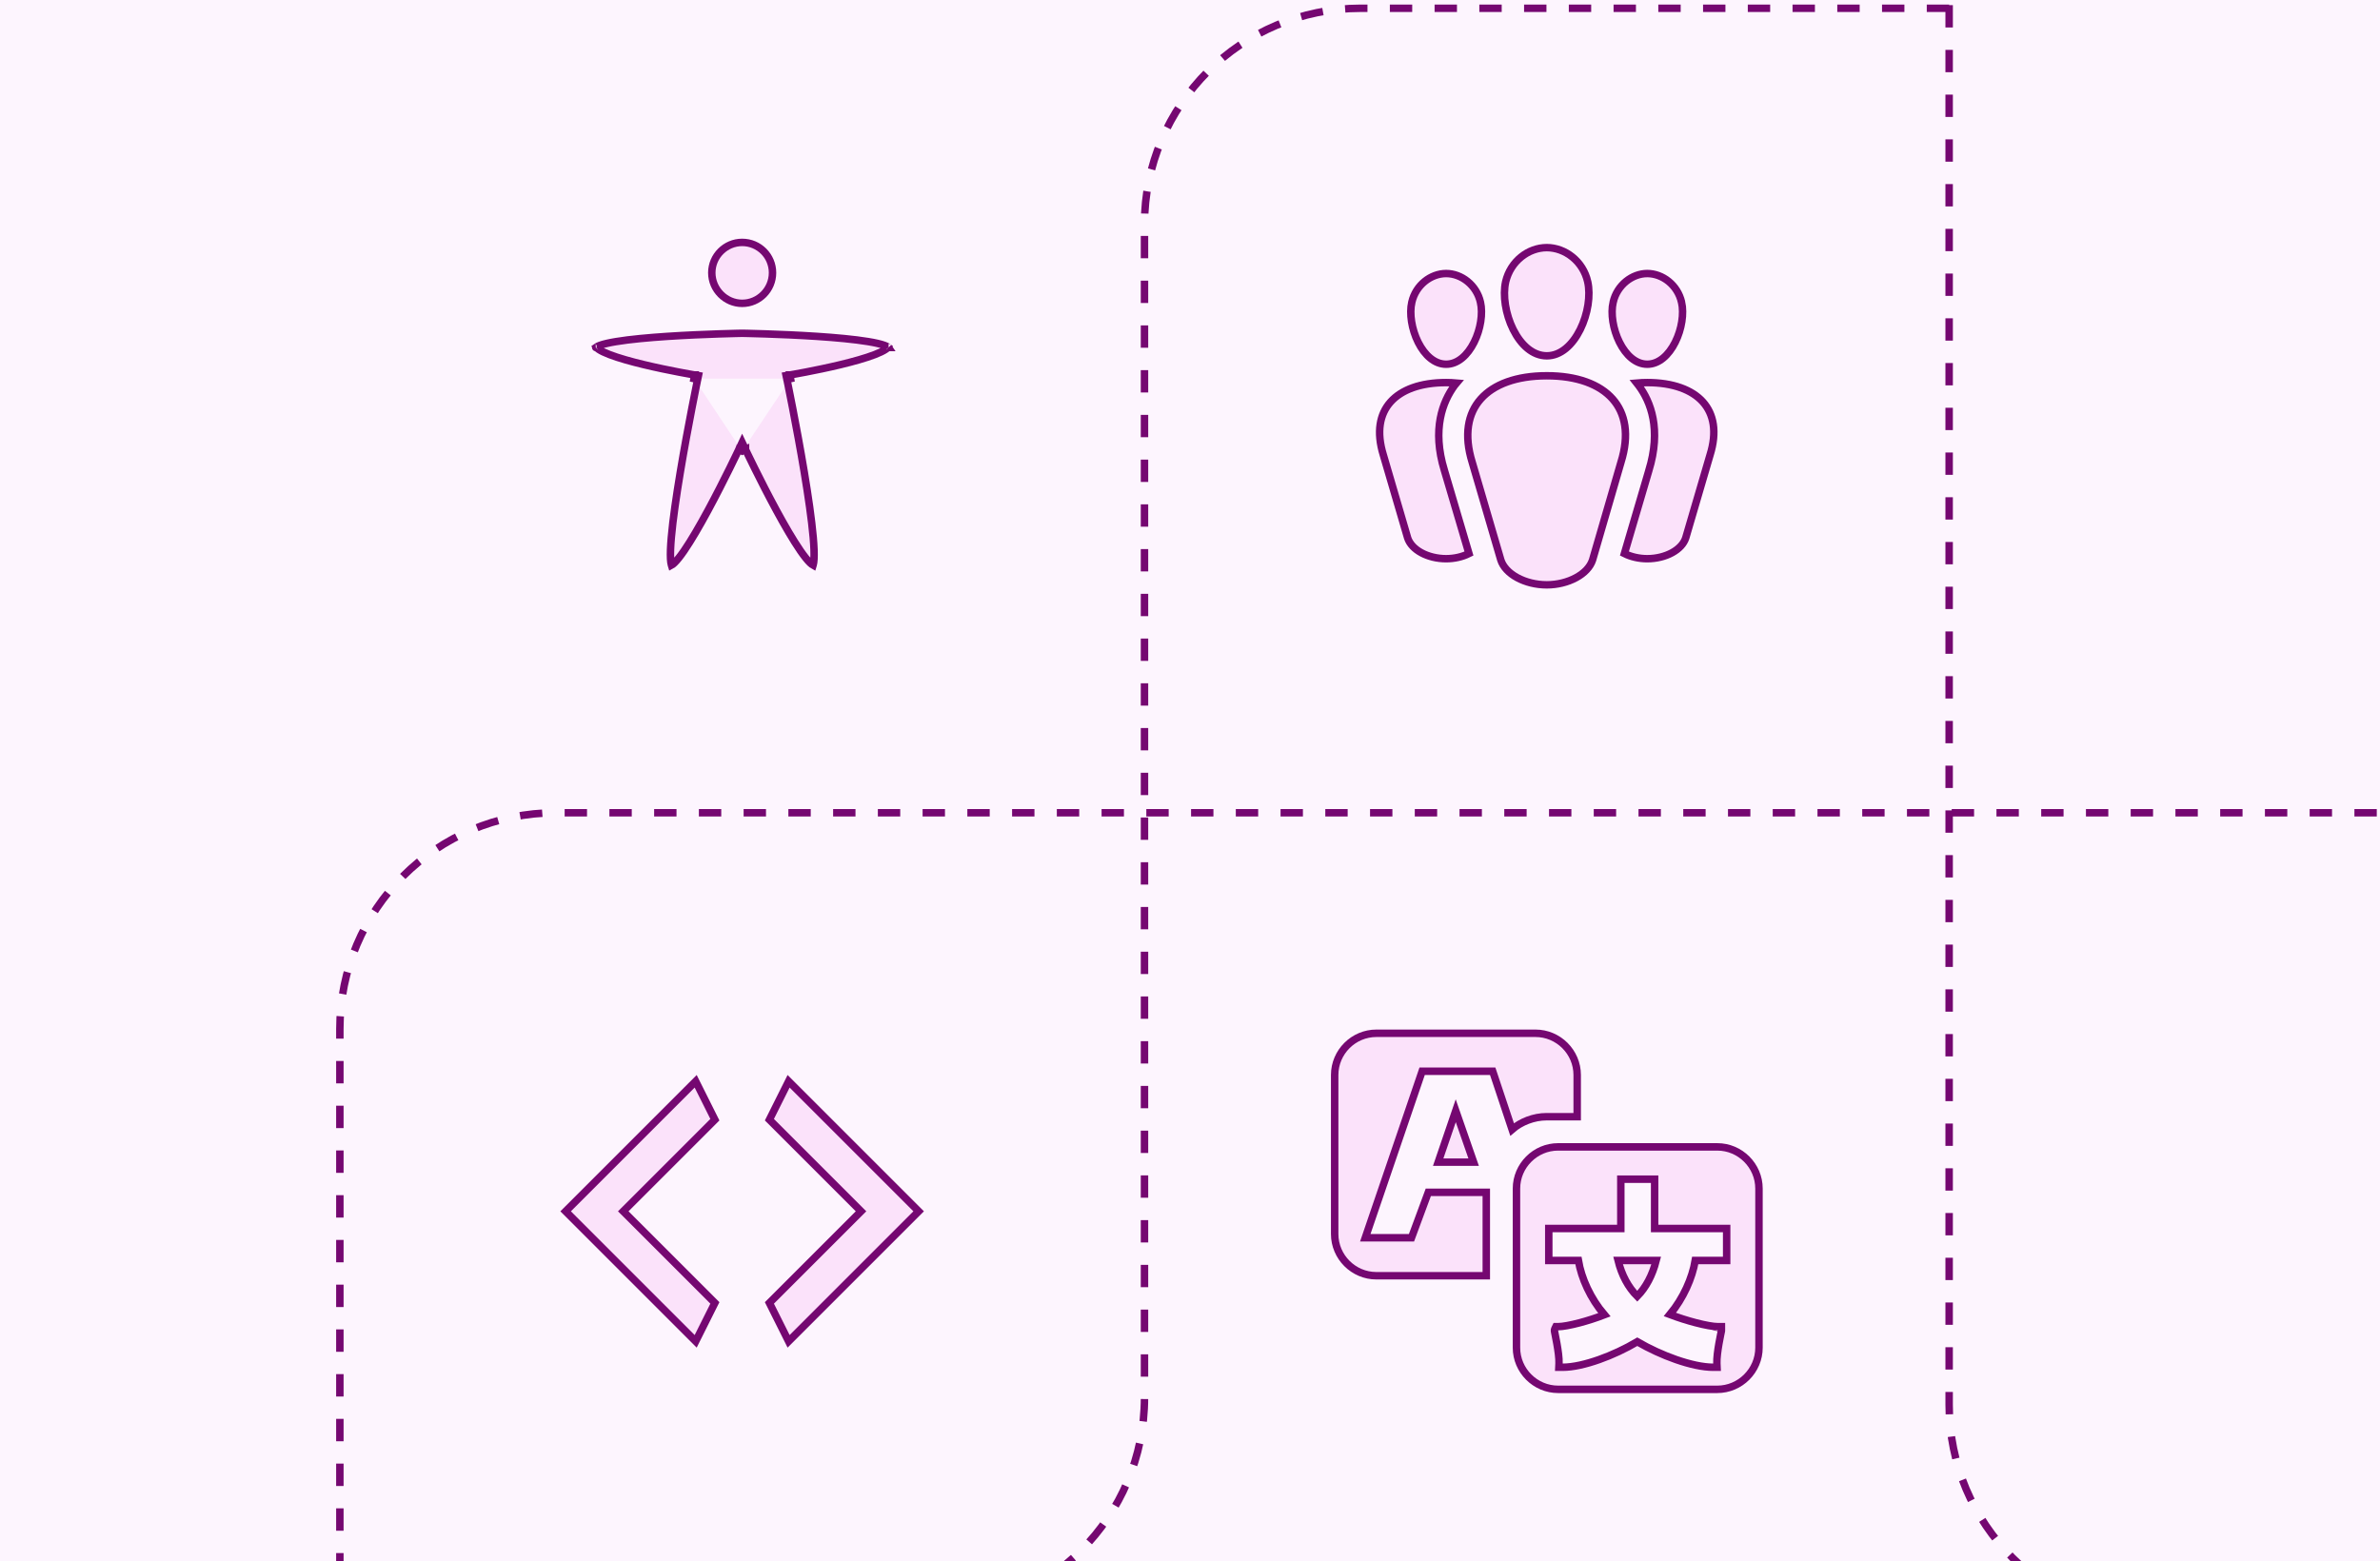 <svg width="250" height="164" viewBox="0 0 250 164" fill="none" xmlns="http://www.w3.org/2000/svg">
<rect x="0" y="0" width="250" height="164" fill="#808080" stroke="none"/>
<g clip-path="url(#clip0_3340_4276)">
<mask id="path-1-inside-1_3340_4276" fill="white">
<path d="M-15 -14H265V177H-15V-14Z"/>
</mask>
<path d="M-15 -14H265V177H-15V-14Z" fill="#FDF5FE"/>
<path d="M204.742 -65.261V147.609C204.742 160.143 214.903 170.304 227.438 170.304H245.047" stroke="#750771" stroke-width="0.783" stroke-dasharray="2.35 2.35"/>
<path d="M289.266 191.826V108.086C289.266 95.552 279.104 85.391 266.57 85.391H58.396C45.862 85.391 35.7 95.552 35.7 108.086V236.043" stroke="#750771" stroke-width="0.783" stroke-dasharray="2.35 2.35"/>
<path d="M204.742 0.869H142.916C130.382 0.869 120.22 11.03 120.22 23.565V146.826C120.22 159.36 110.059 169.521 97.525 169.521L9.09 169.521" stroke="#750771" stroke-width="0.783" stroke-dasharray="2.35 2.35"/>
<path d="M83.042 39.779L82.978 39.393L82.576 39.461L82.659 39.859L83.042 39.779ZM83.042 39.779L82.978 39.393L82.978 39.393L82.979 39.393L82.985 39.392L83.007 39.388L83.096 39.373C83.173 39.36 83.287 39.34 83.432 39.314C83.722 39.262 84.137 39.187 84.636 39.091C85.632 38.9 86.96 38.629 88.286 38.31C89.615 37.99 90.928 37.626 91.904 37.249C92.394 37.06 92.779 36.875 93.034 36.703C93.162 36.616 93.241 36.543 93.286 36.487C93.29 36.482 93.294 36.477 93.297 36.472C93.227 36.42 93.1 36.354 92.902 36.282C92.506 36.139 91.919 36.006 91.187 35.886C89.729 35.646 87.775 35.469 85.809 35.339C83.846 35.21 81.881 35.129 80.407 35.08C79.67 35.056 79.055 35.039 78.626 35.029C78.411 35.024 78.242 35.02 78.127 35.018L77.996 35.016L77.963 35.015L77.958 35.015L77.953 35.015L77.92 35.016L77.789 35.018C77.674 35.02 77.505 35.024 77.29 35.029C76.861 35.039 76.246 35.056 75.509 35.08C74.035 35.129 72.07 35.21 70.107 35.339C68.141 35.469 66.187 35.646 64.729 35.886C63.997 36.006 63.41 36.139 63.014 36.282C62.816 36.354 62.689 36.42 62.619 36.472C62.622 36.477 62.626 36.482 62.63 36.487C62.675 36.543 62.755 36.616 62.883 36.702C63.139 36.875 63.524 37.06 64.016 37.249C64.993 37.626 66.31 37.99 67.642 38.31C68.971 38.629 70.301 38.9 71.3 39.091C71.8 39.187 72.216 39.262 72.507 39.314C72.652 39.34 72.766 39.36 72.844 39.373L72.933 39.388L72.955 39.392L72.96 39.393L72.962 39.393L72.962 39.393L72.898 39.779M83.042 39.779C82.659 39.859 82.659 39.859 82.659 39.859L82.659 39.86L82.66 39.862L82.662 39.873L82.671 39.914L82.704 40.076C82.733 40.218 82.775 40.427 82.829 40.693C82.936 41.224 83.088 41.984 83.265 42.899C83.619 44.727 84.076 47.17 84.485 49.63C84.895 52.092 85.256 54.563 85.422 56.449C85.505 57.395 85.537 58.178 85.505 58.736C85.489 59.017 85.457 59.219 85.418 59.349C85.414 59.361 85.41 59.372 85.407 59.382C85.332 59.341 85.227 59.263 85.093 59.133C84.811 58.861 84.468 58.427 84.08 57.866C83.309 56.749 82.412 55.197 81.554 53.616C80.698 52.038 79.887 50.44 79.29 49.236C78.992 48.634 78.747 48.132 78.577 47.779C78.492 47.603 78.425 47.465 78.38 47.37L78.329 47.263L78.316 47.235L78.313 47.228L78.312 47.227L78.312 47.226C78.312 47.226 78.312 47.226 77.958 47.394M77.958 47.394L78.312 47.226L77.957 46.478L77.604 47.227L77.958 47.394ZM77.958 47.394C77.604 47.227 77.604 47.227 77.604 47.227L77.604 47.227L77.603 47.229L77.6 47.236L77.587 47.263L77.536 47.371C77.491 47.465 77.425 47.604 77.34 47.78C77.171 48.132 76.927 48.635 76.629 49.237C76.034 50.44 75.227 52.038 74.374 53.617C73.519 55.198 72.624 56.749 71.856 57.866C71.469 58.427 71.127 58.861 70.846 59.133C70.712 59.263 70.608 59.341 70.533 59.381C70.53 59.372 70.526 59.361 70.522 59.349C70.483 59.219 70.451 59.017 70.435 58.736C70.403 58.178 70.435 57.395 70.518 56.449C70.684 54.563 71.045 52.092 71.455 49.63C71.864 47.17 72.321 44.727 72.675 42.899C72.852 41.984 73.004 41.224 73.111 40.693C73.165 40.427 73.207 40.218 73.236 40.076L73.269 39.914L73.278 39.873L73.28 39.862L73.281 39.86L73.281 39.859C73.281 39.859 73.281 39.859 72.898 39.779M72.898 39.779L73.281 39.859L73.364 39.461L72.962 39.393L72.898 39.779ZM93.34 36.51C93.339 36.51 93.339 36.509 93.337 36.507C93.339 36.509 93.34 36.51 93.34 36.51ZM62.577 36.51C62.576 36.51 62.577 36.509 62.579 36.507C62.577 36.509 62.577 36.51 62.577 36.51ZM70.465 59.409C70.465 59.409 70.466 59.409 70.467 59.409L70.465 59.409ZM85.475 59.409C85.475 59.409 85.474 59.409 85.473 59.409L85.475 59.409ZM77.958 25.467C79.723 25.467 81.147 26.891 81.147 28.656C81.147 30.425 79.72 31.869 77.958 31.869C76.219 31.869 74.769 30.423 74.769 28.656C74.769 26.893 76.215 25.467 77.958 25.467Z" fill="#FBE2FA" stroke="#750771" stroke-width="0.783"/>
<path d="M166.776 29.601L166.776 29.602C167.098 31.023 166.794 32.996 165.99 34.616C165.18 36.247 163.94 37.383 162.479 37.383C161.005 37.383 159.76 36.246 158.948 34.616C158.141 32.996 157.837 31.024 158.158 29.603C158.668 27.435 160.543 26.016 162.479 26.016C164.393 26.016 166.29 27.437 166.776 29.601ZM148.3 31.752L148.3 31.751C148.714 29.941 150.303 28.737 151.905 28.737C153.506 28.737 155.096 29.941 155.51 31.751L155.51 31.752C155.783 32.933 155.528 34.588 154.846 35.952C154.159 37.326 153.117 38.266 151.905 38.266C150.693 38.266 149.651 37.326 148.964 35.952C148.282 34.588 148.027 32.933 148.3 31.752ZM169.448 31.752L169.449 31.751C169.863 29.94 171.453 28.737 173.03 28.737C174.631 28.737 176.22 29.941 176.634 31.751L176.635 31.752C176.908 32.933 176.653 34.588 175.971 35.952C175.284 37.326 174.241 38.266 173.03 38.266C171.831 38.266 170.794 37.328 170.11 35.953C169.43 34.588 169.175 32.933 169.448 31.752ZM170.269 48.566L170.269 48.566L170.267 48.573L167.285 58.832C167.049 59.563 166.429 60.216 165.554 60.691C164.68 61.166 163.587 61.443 162.479 61.443C161.346 61.443 160.248 61.165 159.375 60.691C158.5 60.216 157.885 59.564 157.65 58.832L154.644 48.572L154.644 48.572L154.642 48.567C153.751 45.687 154.186 43.442 155.542 41.916C156.912 40.374 159.296 39.478 162.479 39.478C165.651 39.478 168.028 40.374 169.392 41.915C170.742 43.441 171.171 45.685 170.269 48.566ZM152.796 40.486L152.789 40.494L152.783 40.503C151.547 42.193 150.394 45.088 151.721 49.416C151.721 49.417 151.722 49.417 151.722 49.418L154.304 58.157C153.604 58.505 152.758 58.698 151.905 58.698C150.95 58.698 150.031 58.468 149.302 58.072C148.573 57.675 148.063 57.131 147.863 56.516L145.311 47.809L145.311 47.809L145.309 47.803C144.561 45.377 144.931 43.502 146.063 42.233C147.208 40.947 149.21 40.194 151.905 40.194C152.273 40.194 152.64 40.21 152.997 40.242C152.927 40.325 152.86 40.408 152.796 40.486ZM179.626 47.802L179.626 47.802L179.624 47.809L177.071 56.516C176.871 57.131 176.362 57.675 175.632 58.072C174.904 58.468 173.984 58.698 173.03 58.698C172.177 58.698 171.33 58.505 170.63 58.157L173.189 49.466C173.189 49.465 173.189 49.465 173.189 49.464C174.54 45.091 173.39 42.195 172.127 40.502C172.066 40.417 171.999 40.33 171.929 40.242C172.282 40.21 172.647 40.194 173.03 40.194C175.725 40.194 177.733 40.948 178.881 42.233C180.015 43.502 180.385 45.376 179.626 47.802Z" fill="#FBE2FA" stroke="#750771" stroke-width="0.783"/>
<path d="M75.093 136.886L73.075 140.922L59.414 127.261L73.075 113.6L75.093 117.636L65.745 126.984L65.468 127.261L65.745 127.537L75.093 136.886ZM80.819 117.636L82.837 113.6L96.498 127.261L82.837 140.922L80.819 136.886L90.168 127.537L90.444 127.261L90.168 126.984L80.819 117.636Z" fill="#FBE2FA" stroke="#750771" stroke-width="0.783"/>
<path d="M150.032 125.266H156.123V134.031H144.58C142.17 134.031 140.197 132.058 140.197 129.648V112.939C140.197 110.53 142.17 108.557 144.58 108.557H161.288C163.698 108.557 165.671 110.53 165.671 112.939V117.322H162.458C161.098 117.322 159.755 117.864 158.834 118.66L156.886 112.816L156.796 112.548H156.514H149.664H149.384L149.293 112.813L143.589 129.522L143.412 130.039H143.959H147.993H148.265L148.36 129.784L150.032 125.266ZM180.981 132.426H181.372V132.035V129.457V129.066H180.981H173.805V124.277V123.886H173.414H170.645H170.254V124.277V129.066H163.078H162.687V129.457V132.035V132.426H163.078H165.797C166.113 134.303 167.062 136.408 168.526 138.132C167.654 138.468 166.746 138.757 165.929 138.973C164.94 139.234 164.122 139.378 163.675 139.378H163.433L163.325 139.594C163.287 139.67 163.284 139.74 163.284 139.751L163.284 139.752C163.283 139.774 163.283 139.793 163.284 139.803C163.285 139.824 163.288 139.843 163.29 139.857C163.293 139.885 163.299 139.919 163.306 139.955C163.319 140.027 163.339 140.128 163.363 140.246L163.366 140.263C163.413 140.499 163.476 140.813 163.538 141.159C163.667 141.882 163.784 142.701 163.762 143.238L163.745 143.645H164.153C165.22 143.645 166.587 143.331 167.992 142.832C169.332 142.357 170.733 141.704 171.984 140.964C173.257 141.704 174.682 142.357 176.045 142.833C177.474 143.331 178.865 143.645 179.954 143.645H180.362L180.345 143.238C180.323 142.7 180.435 141.878 180.561 141.158C180.622 140.803 180.686 140.483 180.734 140.247C180.752 140.159 180.768 140.083 180.78 140.021C180.785 140 180.789 139.981 180.792 139.964C180.799 139.929 180.805 139.9 180.81 139.878C180.812 139.868 180.814 139.857 180.816 139.847C180.817 139.842 180.818 139.834 180.819 139.826L180.819 139.826C180.819 139.824 180.823 139.799 180.823 139.769V139.378H180.432C179.973 139.378 179.125 139.228 178.102 138.961C177.253 138.739 176.309 138.442 175.409 138.102C176.831 136.38 177.757 134.28 178.071 132.426H180.981ZM180.045 139.713L180.044 139.715C180.045 139.707 180.046 139.705 180.045 139.713ZM173.971 132.426C173.575 133.971 172.896 135.259 171.98 136.19C171.042 135.258 170.346 133.969 169.964 132.426H173.971ZM152.914 116.694L154.794 122.096H151.07L152.914 116.694ZM163.675 120.492H180.384C182.793 120.492 184.767 122.465 184.767 124.874V141.583C184.767 143.992 182.793 145.966 180.384 145.966H163.675C161.266 145.966 159.293 143.992 159.293 141.583V124.874C159.293 122.465 161.266 120.492 163.675 120.492Z" fill="#FBE2FA" stroke="#750771" stroke-width="0.783"/>
</g>
<path d="M-14 177V-14H-16V177H-14Z" fill="#D9D9D9" mask="url(#path-1-inside-1_3340_4276)"/>
<defs>
<clipPath id="clip0_3340_4276">
<path d="M-15 -14H265V177H-15V-14Z" fill="white"/>
</clipPath>
</defs>
</svg>
